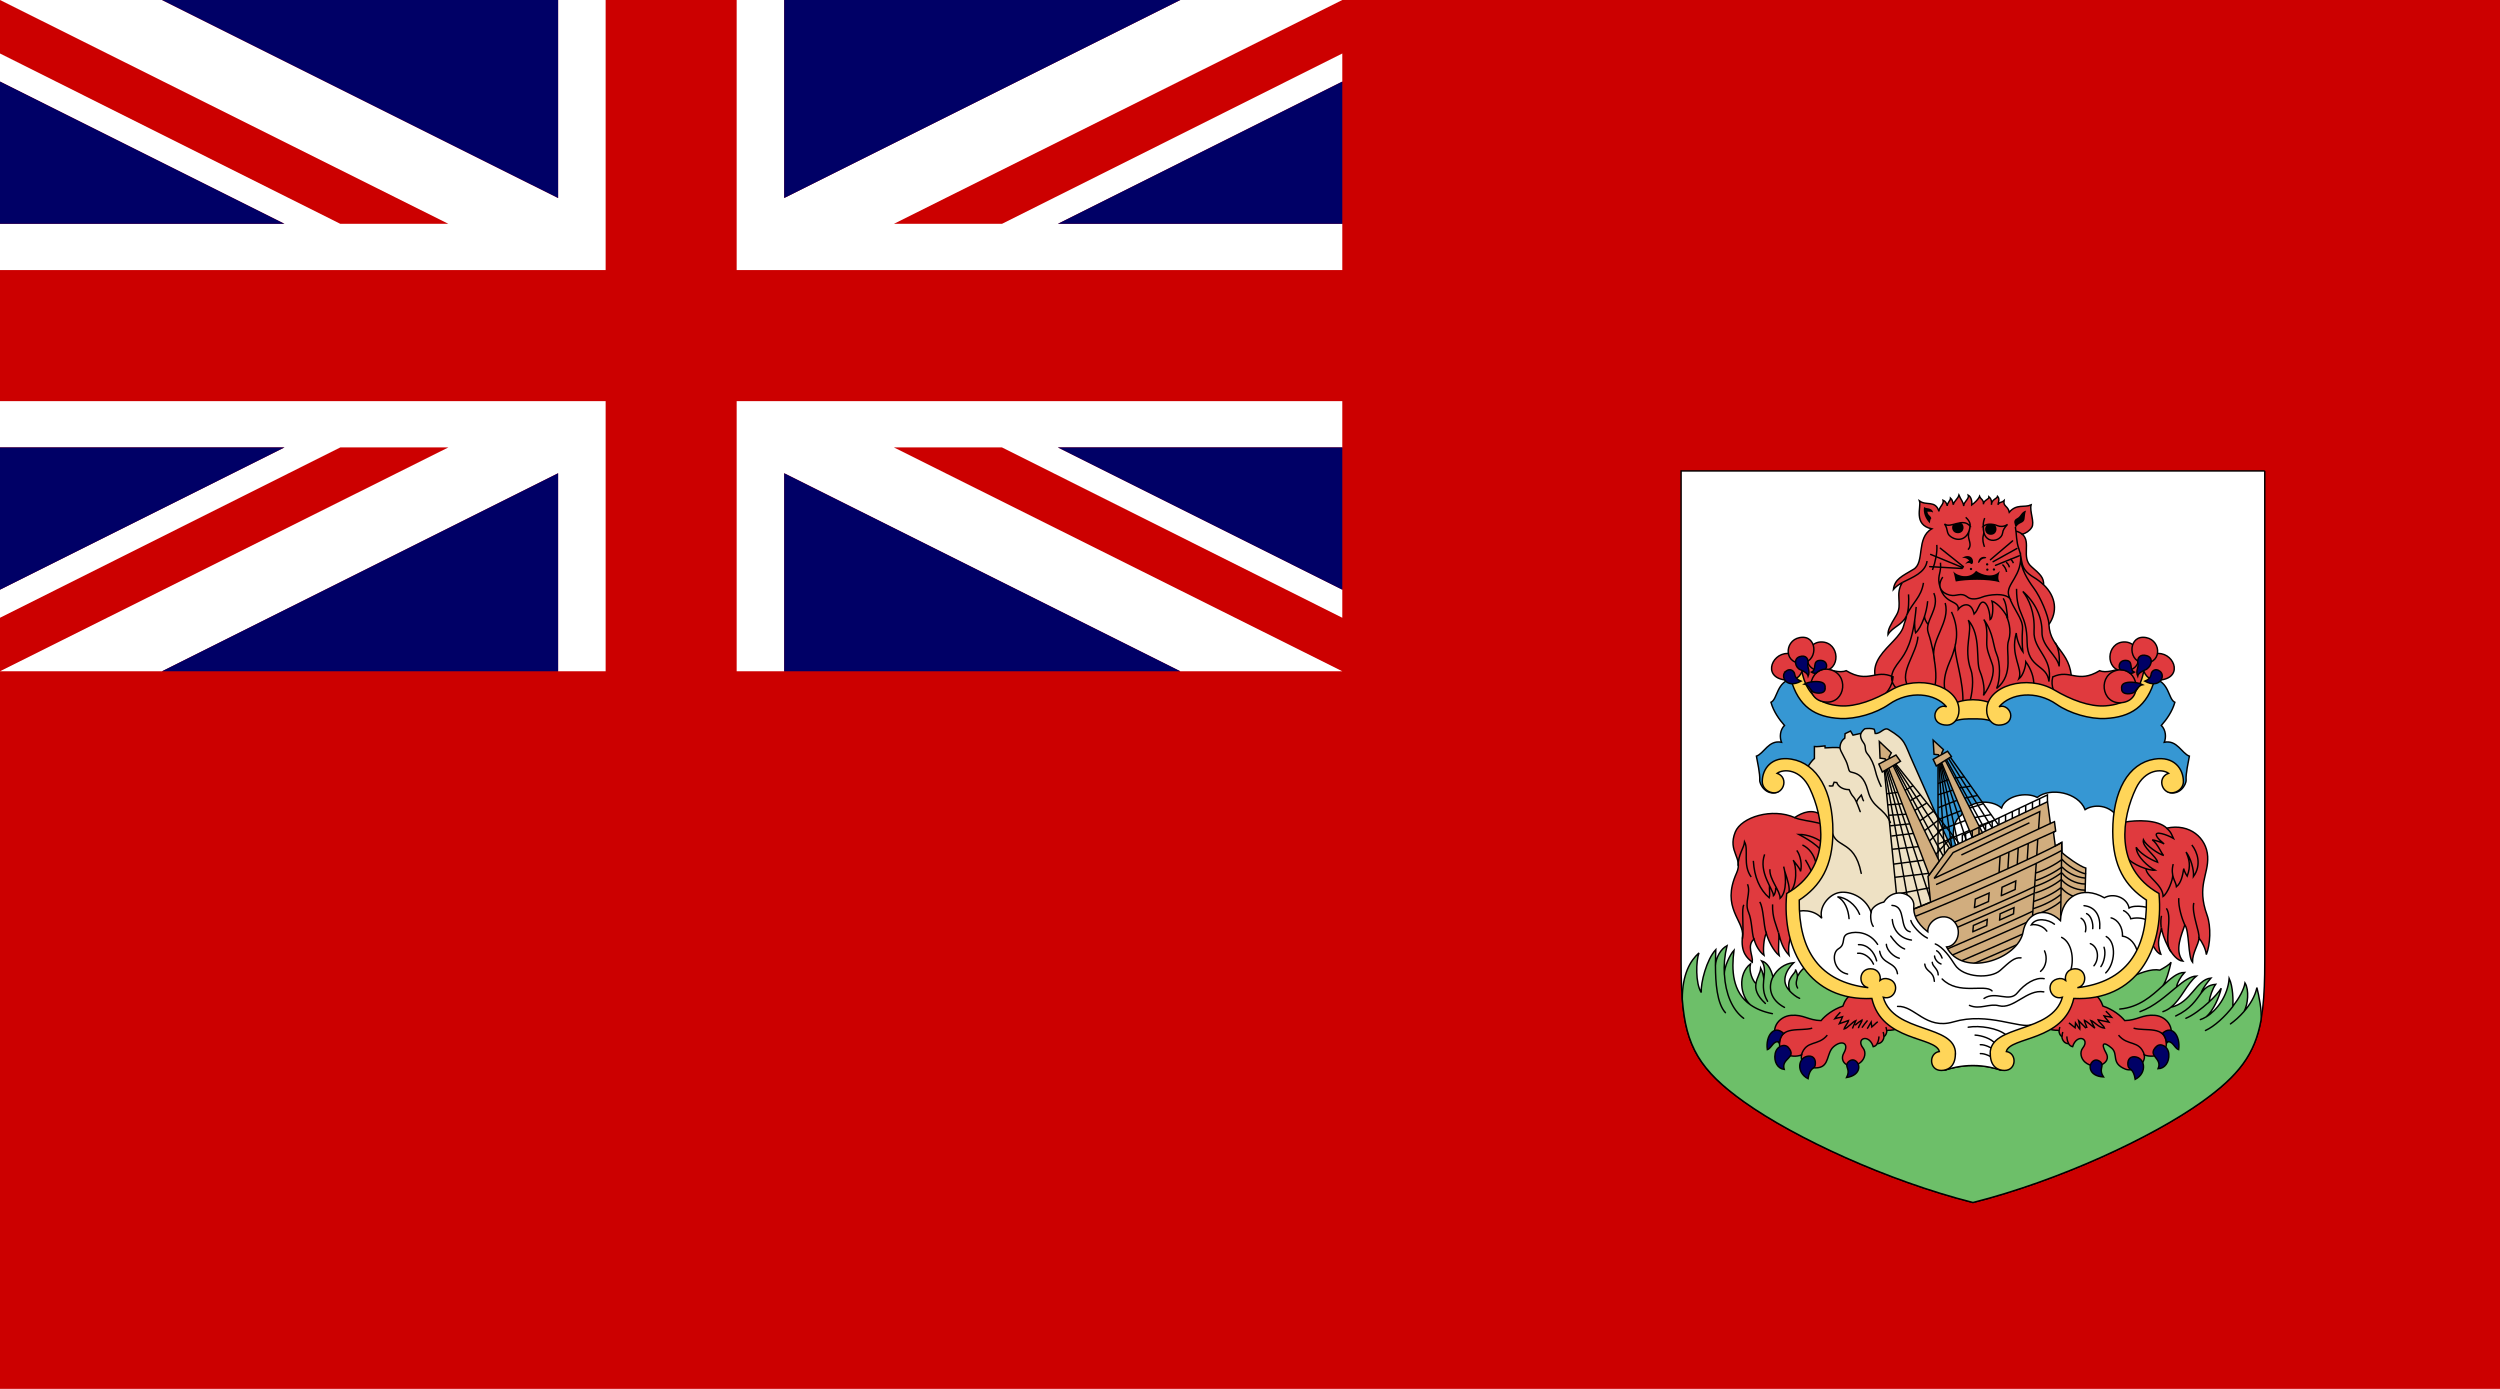 <?xml version="1.0" encoding="UTF-8" standalone="no"?>
<!-- Generator: Adobe Illustrator 18.0.0, SVG Export Plug-In . SVG Version: 6.00 Build 0)  -->
<!DOCTYPE svg  PUBLIC '-//W3C//DTD SVG 1.1//EN'  'http://www.w3.org/Graphics/SVG/1.1/DTD/svg11.dtd'>
<svg style="enable-background:new 0 0 144 80" xmlns="http://www.w3.org/2000/svg" xml:space="preserve" version="1.1" y="0px" x="0px" xmlns:xlink="http://www.w3.org/1999/xlink" viewBox="0 0 144 80">
<g id="BER">
		<polygon points="144 80 144 0 0 0 0 80" fill="#c00"/>
			<path d="m77.329 38.656" fill="#E03A3E"/>
			<path stroke-width=".134" d="m77.329 38.656" stroke="#000" fill="none"/>
			<polyline points="0 0 9.332 0 32.147 11.406 32.147 0 34.885 0 34.885 15.557 0 15.557 0 12.892 16.385 12.892 0 4.698 0 3.081 19.601 12.892 25.825 12.892 0 0" fill="#fff"/>
			<polyline points="0 38.664 9.332 38.664 32.147 27.258 32.147 38.664 34.885 38.664 34.885 23.107 0 23.107 0 25.772 16.385 25.772 0 33.966 0 35.583 19.601 25.772 25.825 25.772 0 38.664" fill="#fff"/>
			<polyline points="77.316 0 67.984 0 45.169 11.406 45.169 0 42.432 0 42.432 15.557 77.316 15.557 77.316 12.892 60.933 12.892 77.316 4.698 77.316 3.081 57.715 12.892 51.49 12.892 77.316 0" fill="#fff"/>
			<polyline points="77.316 38.664 67.984 38.664 45.169 27.258 45.169 38.664 42.432 38.664 42.432 23.107 77.316 23.107 77.316 25.772 60.933 25.772 77.316 33.966 77.316 35.583 57.715 25.772 51.49 25.772 77.316 38.664" fill="#fff"/>
			<polygon points="0 12.892 16.385 12.892 0 4.698" fill="#006"/>
			<polygon points="9.332 0 32.147 11.406 32.147 0" fill="#006"/>
			<polygon points="0 25.772 16.385 25.772 0 33.966" fill="#006"/>
			<polygon points="9.332 38.664 32.147 27.258 32.147 38.664" fill="#006"/>
			<polygon points="77.316 12.892 60.933 12.892 77.316 4.698" fill="#006"/>
			<polygon points="67.984 0 45.169 11.406 45.169 0" fill="#006"/>
			<polygon points="77.316 25.772 60.933 25.772 77.316 33.966" fill="#006"/>
			<polygon points="67.984 38.664 45.169 27.258 45.169 38.664" fill="#006"/>
			<path d="m130.45 27.125v28.221c0 4.258-0.442 5.859-3.649 8.138-2.892 2.054-8.216 4.526-13.16 5.78-4.945-1.254-10.27-3.727-13.159-5.78-3.208-2.278-3.651-3.88-3.651-8.138v-28.221h33.621z" fill="#fff"/>
			<path d="m130.45 27.125v28.221c0 4.258-0.442 5.859-3.649 8.138-2.892 2.054-8.216 4.526-13.16 5.78-4.945-1.254-10.27-3.727-13.159-5.78-3.208-2.278-3.651-3.88-3.651-8.138v-28.221h33.621v0z" stroke="#000" stroke-linecap="round" stroke-width=".084" fill="none"/>
			<path d="m102.12 56.27c-0.113-0.476-0.334-0.828-0.647-0.924 0.227 0.334 0.159 0.693 0.12 1.095 0.01-0.122-0.062-0.478-0.176-0.687-0.016 0.287-0.227 0.566-0.276 0.907-0.182-0.172-0.419-0.689-0.313-1.146-0.752 0.608-0.588 1.847 0.002 2.368-1.056-0.739-1.099-2.022-0.953-3.147-0.229 0.247-0.574 0.97-0.555 1.407-0.033-0.542 0.016-1.113 0.155-1.674-0.36 0.19-0.649 0.685-0.669 1.18 0.002-0.401 0.017-0.744 0.022-0.951-0.532 0.571-0.876 1.92-0.837 2.473-0.342-0.533-0.305-1.825-0.133-2.282-0.494 0.438-0.96 1.217-0.96 2.66 0.208 2.701 0.999 4.098 3.584 5.935 2.89 2.054 8.214 4.526 13.159 5.78 4.944-1.254 10.268-3.727 13.16-5.78 2.164-1.538 3.07-2.768 3.43-4.714 0.066-0.531-0.122-1.446-0.236-1.884-0.107 0.513-0.406 0.99-0.742 1.377 0.229-0.398 0.305-1.243 0.059-1.645-0.068 0.382-0.339 0.878-0.701 1.351 0.018-0.323 0.016-1.121-0.211-1.617-0.082 1.031-0.722 1.858-1.332 2.225 0.418-0.361 0.76-1.141 0.874-1.652-0.151 0.234-0.409 0.518-0.702 0.789 0.037-0.285 0.199-0.771 0.38-1.018-0.425 0.035-0.634 0.238-0.845 0.516 0.113-0.324 0.389-0.649 0.577-0.877-0.874 0.094-1.12 1.424-2.319 1.689 0.621-0.479 0.906-1.335 1.482-1.804-0.344 0.009-0.722 0.283-1.15 0.637 0.037-0.248 0.238-0.599 0.467-0.847-0.43 0-0.818 0.368-1.283 0.797 0.227-0.247 0.409-0.967 0.504-1.385-0.095 0.151-0.4 0.322-0.646 0.456-0.514-0.096-1.142 0.151-2.13 0.608-0.989 0.455-17.306-1.312-17.856-1.045-0.553 0.265-0.742 0.53-0.885 0.787-0.01-0.113-0.047-0.257-0.123-0.389 0.096 0.226-0.59 0.456-0.323 1.236-0.533-0.515-0.229-1.179 0.228-1.627-0.53 0.047-0.97 0.384-1.19 0.822z" fill="#6DBF69"/>
			<path d="m102.12 56.27c-0.113-0.476-0.334-0.828-0.647-0.924 0.227 0.334 0.159 0.693 0.12 1.095 0.01-0.122-0.062-0.478-0.176-0.687-0.016 0.287-0.227 0.566-0.276 0.907-0.182-0.172-0.419-0.689-0.313-1.146-0.752 0.608-0.588 1.847 0.002 2.368-1.056-0.739-1.099-2.022-0.953-3.147-0.229 0.247-0.574 0.97-0.555 1.407-0.033-0.542 0.016-1.113 0.155-1.674-0.36 0.19-0.649 0.685-0.669 1.18 0.002-0.401 0.017-0.744 0.022-0.951-0.532 0.571-0.876 1.92-0.837 2.473-0.342-0.533-0.305-1.825-0.133-2.282-0.494 0.438-0.96 1.217-0.96 2.66 0.208 2.701 0.999 4.098 3.584 5.935 2.89 2.054 8.214 4.526 13.159 5.78 4.944-1.254 10.268-3.727 13.16-5.78 2.164-1.538 3.07-2.768 3.43-4.714 0.066-0.531-0.122-1.446-0.236-1.884-0.107 0.513-0.406 0.99-0.742 1.377 0.229-0.398 0.305-1.243 0.059-1.645-0.068 0.382-0.339 0.878-0.701 1.351 0.018-0.323 0.016-1.121-0.211-1.617-0.082 1.031-0.722 1.858-1.332 2.225 0.418-0.361 0.76-1.141 0.874-1.652-0.151 0.234-0.409 0.518-0.702 0.789 0.037-0.285 0.199-0.771 0.38-1.018-0.425 0.035-0.634 0.238-0.845 0.516 0.113-0.324 0.389-0.649 0.577-0.877-0.874 0.094-1.12 1.424-2.319 1.689 0.621-0.479 0.906-1.335 1.482-1.804-0.344 0.009-0.722 0.283-1.15 0.637 0.037-0.248 0.238-0.599 0.467-0.847-0.43 0-0.818 0.368-1.283 0.797 0.227-0.247 0.409-0.967 0.504-1.385-0.095 0.151-0.4 0.322-0.646 0.456-0.514-0.096-1.142 0.151-2.13 0.608-0.989 0.455-17.306-1.312-17.856-1.045-0.553 0.265-0.742 0.53-0.885 0.787-0.01-0.113-0.047-0.257-0.123-0.389 0.096 0.226-0.59 0.456-0.323 1.236-0.533-0.515-0.229-1.179 0.228-1.627-0.53 0.047-0.97 0.384-1.19 0.822v0zm19.98 1.851c1.107-0.097 1.839-0.756 2.444-1.314m-1.28 1.465c0.825-0.296 1.511-0.931 2.101-1.416m-0.78 1.416c0.174-0.061 0.322-0.145 0.457-0.249m0.28 0.497c0.871-0.406 1.165-0.928 1.457-1.309m-0.87 1.442c0.365-0.147 0.889-0.53 1.332-0.94m-0.5 1.016c0.104-0.034 0.213-0.087 0.324-0.153m-0.03 0.781c0.528-0.244 1.126-0.798 1.581-1.389m-0.14 1.009c0.232-0.166 0.518-0.412 0.779-0.714m-29.871 0.067c-0.49-0.531-0.573-1.756-0.573-2.681m2.024 2.235c0.318 0.224 0.729 0.398 1.253 0.504m-2.761-2.244c0.062 1.077 0.448 2.029 1.107 2.51m1.25-0.856c-0.502-0.46-0.59-0.824-0.542-1.137m0.67 1.013c-0.27-0.452-0.258-0.86-0.223-1.233m0.53-0.171c-0.285 0.573-0.177 1.313 0.666 1.756m0.74-1.797c0.025 0.148-0.162 0.386 0.016 0.681m-0.46 0.166c0.161 0.17 0.39 0.359 0.575 0.428" stroke="#000" stroke-linecap="round" stroke-width=".084" fill="none"/>
			<path d="m119.31 39.6c0.172-2.073-1.227-2.148-1.292-3.633 0.499-0.716 0.425-1.584-0.302-2.284 0-0.418-0.177-0.584-0.706-1.044-0.609-0.525 0.009-1.424-0.532-1.872 0.199-0.038 0.427-0.19 0.552-0.39 0.178-0.288-0.134-0.914-0.04-1.294-0.398 0.172-0.836-0.075-1.254 0.42-0.076-0.372-0.361-0.315-0.304-0.667-0.144 0.133-0.258 0.058-0.353 0.238 0.039-0.152 0.114-0.351-0.02-0.485-0.027 0.143-0.352 0.172-0.352 0.485 0.02-0.152 0.01-0.323-0.143-0.457 0.01 0.162-0.294 0.162-0.322 0.43 0.038-0.258-0.153-0.286-0.219-0.458-0.057 0.152-0.286 0.38-0.447 0.494 0.018-0.2-0.027-0.456-0.199-0.559 0.057 0.218-0.286 0.398-0.267 0.627-0.029-0.257-0.171-0.381-0.276-0.627-0.057 0.208-0.303 0.359-0.323 0.551-0.028-0.142-0.056-0.295-0.161-0.39 0 0.151-0.181 0.258-0.189 0.456-0.021-0.152-0.123-0.285-0.238-0.332 0.057 0.256-0.238 0.379-0.238 0.646-0.209-0.666-0.723-0.305-1.121-0.6 0.114 0.332-0.381 1.369 0.703 1.607-0.912 0.522-0.381 1.93-1.045 2.328-0.666 0.4-1.084 0.562-1.162 1.16 0.137-0.16 0.323-0.289 0.521-0.403-0.456 0.692 0.032 1.259-0.349 1.887-0.379 0.628-0.484 0.827-0.484 1.114 0.285-0.458 0.83-0.54 1.066-1.082-0.002 0.168-0.107 0.344-0.164 0.576-0.285 1.179-3.155 2.111-0.646 4.355 1.06 0.837 9.25 2.644 10.3-0.797z" fill="#E03A3E"/>
			<path stroke-width=".084" d="m119.31 39.6c0.172-2.073-1.227-2.148-1.292-3.633 0.499-0.716 0.425-1.584-0.302-2.284 0-0.418-0.177-0.584-0.706-1.044-0.609-0.525 0.009-1.424-0.532-1.872 0.199-0.038 0.427-0.19 0.552-0.39 0.178-0.288-0.134-0.914-0.04-1.294-0.398 0.172-0.836-0.075-1.254 0.42-0.076-0.372-0.361-0.315-0.304-0.667-0.144 0.133-0.258 0.058-0.353 0.238 0.039-0.152 0.114-0.351-0.02-0.485-0.027 0.143-0.352 0.172-0.352 0.485 0.02-0.152 0.01-0.323-0.143-0.457 0.01 0.162-0.294 0.162-0.322 0.43 0.038-0.258-0.153-0.286-0.219-0.458-0.057 0.152-0.286 0.38-0.447 0.494 0.018-0.2-0.027-0.456-0.199-0.559 0.057 0.218-0.286 0.398-0.267 0.627-0.029-0.257-0.171-0.381-0.276-0.627-0.057 0.208-0.303 0.359-0.323 0.551-0.028-0.142-0.056-0.295-0.161-0.39 0 0.151-0.181 0.258-0.189 0.456-0.021-0.152-0.123-0.285-0.238-0.332 0.057 0.256-0.238 0.379-0.238 0.646-0.209-0.666-0.723-0.305-1.121-0.6 0.114 0.332-0.381 1.369 0.703 1.607-0.912 0.522-0.381 1.93-1.045 2.328-0.666 0.4-1.084 0.562-1.162 1.16 0.137-0.16 0.323-0.289 0.521-0.403-0.456 0.692 0.032 1.259-0.349 1.887-0.379 0.628-0.484 0.827-0.484 1.114 0.285-0.458 0.83-0.54 1.066-1.082-0.002 0.168-0.107 0.344-0.164 0.576-0.285 1.179-3.155 2.111-0.646 4.355 1.06 0.837 9.25 2.644 10.3-0.797z" stroke="#000" fill="none"/>
			<path d="m118.02 59.262c0.323 0.124 0.482 0.058 0.578 0.096-0.001 0.146 0.059 0.278 0.164 0.351 0.021 0.23 0.178 0.408 0.387 0.408 0.062 0.1 0.144 0.153 0.232 0.173 0.246-0.779 1.025-0.476 0.588 0.075-0.189 0.24-0.113 0.609 0.134 0.819 0.585 0.494 1.54 0.058 1.216-0.514-0.323-0.572-0.165-0.711 0.306-0.306 0.419 0.361-0.058 0.877 0.798 1.218 0.483 0.193 1.206-0.325 1.083-0.818 0.68 0.24 1.295-0.16 1.275-0.656 0.661-0.778 0.057-1.568-0.665-1.625-0.723-0.057-0.988 0.285-1.73 0.304-0.229-0.284-0.686-0.646-1.256-0.836-0.095-0.286-0.266-0.552-0.57-0.762-1.19-0.113-2.3 0.533-2.54 2.073z" fill="#E03A3E"/>
			<path stroke-width=".084" d="m118.02 59.262c0.323 0.124 0.482 0.058 0.578 0.096-0.001 0.146 0.059 0.278 0.164 0.351 0.021 0.23 0.178 0.408 0.387 0.408 0.062 0.1 0.144 0.153 0.232 0.173 0.246-0.779 1.025-0.476 0.588 0.075-0.189 0.24-0.113 0.609 0.134 0.819 0.585 0.494 1.54 0.058 1.216-0.514-0.323-0.572-0.165-0.711 0.306-0.306 0.419 0.361-0.058 0.877 0.798 1.218 0.483 0.193 1.206-0.325 1.083-0.818 0.68 0.24 1.295-0.16 1.275-0.656 0.661-0.778 0.057-1.568-0.665-1.625-0.723-0.057-0.988 0.285-1.73 0.304-0.229-0.284-0.686-0.646-1.256-0.836-0.095-0.286-0.266-0.552-0.57-0.762-1.19-0.113-2.3 0.533-2.54 2.073z" stroke="#000" fill="none"/>
			<path d="m104.97 46.979c-0.57-0.42-1.141-0.191-1.598 0.113-1.292-0.571-3.072-0.034-3.422 0.836-0.457 1.143 0.479 1.471 0.076 2.358-0.912 2.016 0.456 2.738 0.342 3.651-0.113 0.912 0.266 1.256 0.57 1.484 0.038-0.4-0.342-0.952 0.096-1.332 0.095 0.399 0.342 0.76 0.57 0.932-0.058-0.266-0.02-0.95 0.133-1.273 0.115 0.437 0.419 1.026 0.742 1.293-0.096-0.419 0.039-0.97-0.039-1.332 0.153 0.609 0.266 0.933 0.609 1.312-0.057-0.323-0.02-0.798 0.133-1.102 2.03-2.947 3.89-5.687 1.8-6.94z" fill="#E03A3E"/>
			<path stroke-width=".084" d="m104.97 46.979c-0.57-0.42-1.141-0.191-1.598 0.113-1.292-0.571-3.072-0.034-3.422 0.836-0.457 1.143 0.479 1.471 0.076 2.358-0.912 2.016 0.456 2.738 0.342 3.651-0.113 0.912 0.266 1.256 0.57 1.484 0.038-0.4-0.342-0.952 0.096-1.332 0.095 0.399 0.342 0.76 0.57 0.932-0.058-0.266-0.02-0.95 0.133-1.273 0.115 0.437 0.419 1.026 0.742 1.293-0.096-0.419 0.039-0.97-0.039-1.332 0.153 0.609 0.266 0.933 0.609 1.312-0.057-0.323-0.02-0.798 0.133-1.102 2.03-2.947 3.89-5.687 1.8-6.94z" stroke="#000" fill="none"/>
			<path d="m122.35 47.358c0.723-0.133 1.939-0.153 2.454 0.342 1.331-0.286 2.3 0.571 2.358 1.636 0.057 1.064-0.646 1.685-0.039 3.366 0.247 0.684 0.191 1.71-0.039 2.281-0.037-0.342-0.246-0.724-0.418-0.951-0.037 0.4-0.38 0.837-0.38 1.39-0.267-0.324-0.171-1.77-0.438-2.15-0.171 0.533-0.626 1.465-0.114 2.092-0.646-0.057-1.197-1.482-1.236-1.939-0.056 0.496-0.323 0.761-0.037 1.54-0.248-0.056-0.553-0.628-0.646-1.044-0.84-0.858-5.1-5.384-1.45-6.563z" fill="#E03A3E"/>
			<path stroke-width=".084" d="m122.35 47.358c0.723-0.133 1.939-0.153 2.454 0.342 1.331-0.286 2.3 0.571 2.358 1.636 0.057 1.064-0.646 1.685-0.039 3.366 0.247 0.684 0.191 1.71-0.039 2.281-0.037-0.342-0.246-0.724-0.418-0.951-0.037 0.4-0.38 0.837-0.38 1.39-0.267-0.324-0.171-1.77-0.438-2.15-0.171 0.533-0.626 1.465-0.114 2.092-0.646-0.057-1.197-1.482-1.236-1.939-0.056 0.496-0.323 0.761-0.037 1.54-0.248-0.056-0.553-0.628-0.646-1.044-0.84-0.858-5.1-5.384-1.45-6.563z" stroke="#000" fill="none"/>
			<path d="m109.26 59.262c-0.324 0.124-0.484 0.058-0.578 0.096 0.002 0.146-0.059 0.278-0.164 0.351-0.021 0.23-0.178 0.408-0.387 0.408-0.062 0.1-0.143 0.153-0.231 0.173-0.247-0.779-1.026-0.476-0.589 0.075 0.19 0.24 0.114 0.609-0.133 0.819-0.587 0.494-1.295 0.036-0.971-0.533 0.324-0.57-0.119-0.767-0.59-0.361-0.418 0.361-0.231 1.111-0.884 1.208-0.514 0.075-1.083-0.24-0.96-0.733-0.678 0.24-1.293-0.16-1.273-0.656-0.662-0.778-0.059-1.568 0.664-1.625s0.989 0.285 1.73 0.304c0.229-0.284 0.686-0.646 1.255-0.836 0.096-0.286 0.268-0.552 0.571-0.762 1.19-0.114 2.29 0.532 2.53 2.072z" fill="#E03A3E"/>
			<path stroke-width=".084" d="m109.26 59.262c-0.324 0.124-0.484 0.058-0.578 0.096 0.002 0.146-0.059 0.278-0.164 0.351-0.021 0.23-0.178 0.408-0.387 0.408-0.062 0.1-0.143 0.153-0.231 0.173-0.247-0.779-1.026-0.476-0.589 0.075 0.19 0.24 0.114 0.609-0.133 0.819-0.587 0.494-1.295 0.036-0.971-0.533 0.324-0.57-0.119-0.767-0.59-0.361-0.418 0.361-0.231 1.111-0.884 1.208-0.514 0.075-1.083-0.24-0.96-0.733-0.678 0.24-1.293-0.16-1.273-0.656-0.662-0.778-0.059-1.568 0.664-1.625s0.989 0.285 1.73 0.304c0.229-0.284 0.686-0.646 1.255-0.836 0.096-0.286 0.268-0.552 0.571-0.762 1.19-0.114 2.29 0.532 2.53 2.072z" stroke="#000" fill="none"/>
			<path d="m118.24 38.99c1.008-0.475 1.408 0.419 2.701-0.359 0.703 0.304 2.319-0.725 3.327-0.553-1.1 4.411-6.6 3.137-6.03 0.912z" fill="#E03A3E"/>
			<path stroke-width=".084" d="m118.24 38.99c1.008-0.475 1.408 0.419 2.701-0.359 0.703 0.304 2.319-0.725 3.327-0.553-1.1 4.411-6.6 3.137-6.03 0.912z" stroke="#000" fill="none"/>
			<path d="m109.04 38.99c-1.008-0.475-1.408 0.419-2.701-0.359-0.703 0.304-2.318-0.725-3.326-0.553 1.1 4.411 5.88 2.984 6.03 0.912z" fill="#E03A3E"/>
			<path stroke-width=".084" d="m109.04 38.99c-1.008-0.475-1.408 0.419-2.701-0.359-0.703 0.304-2.318-0.725-3.326-0.553 1.1 4.411 5.88 2.984 6.03 0.912zm0.77-3.523c0.143-0.25 0.143-0.973 0.121-1.23m-0.11 1.207c0.352-0.77 0.837-1.027 0.971-1.872m-0.42 1.387c-0.172 2.035-0.609 2.663-0.972 3.139-0.36 0.475-0.854 1.141 0.153 1.806m0.74-4.183c-0.029 0.218 0.008 0.607 0.047 0.732 0.352-0.324 0.646-1.198 0.693-1.826m-1.15 4.857c-0.476-0.778 0.532-1.862 0.59-2.814m1.57-1.938c0.305 1.082-0.822 2.101-0.646 3.156 0.076 0.455 0.21 1.312-0.02 1.844m0.01-5.571c0.382 0.894-0.551 1.598-0.322 2.282s0.332 1.33 0.361 1.567m-0.56-2.557c-0.047 0.156 0.076 0.371 0.199 0.525m1.34-0.733c0.533 1.14 0.209 2.016 0.059 2.472-0.152 0.456-0.725 1.369-0.344 2.377m0.51-3.004c-0.134 0.589 0.552 2.225 0.418 3.594m0.38-0.152c0.171-0.514 0.285-1.411 0.096-1.941-0.457-1.273 0.132-2.263-0.152-2.87 0.76 0.893 0.418 2.338 0.666 2.93 0.246 0.588 0.284 1.178 0.208 1.406 0.399-0.552 0.685-1.275 0.514-1.788-0.171-0.514-0.343-0.837-0.323-1.292 0.02-0.458 0.02-1.01-0.171-1.294 0.57 0.78 0.532 1.521 0.741 1.996 0.209 0.476 0.229 1.426 0 1.978 1.047-0.836 0.477-2.13 0.686-2.758 0.209-0.626-0.049-1.245-0.115-1.407" stroke="#000" fill="none"/>
			<path d="m114.65 32.239l1.274-1.083m-1.12 1.198l1.368-0.76m-1.23 0.97l1.369-0.552m-3.22 0.627l-1.33-1.062m1.3 1.121l-1.854-0.763m1.81 0.809l-1.864-0.106" stroke="#000" stroke-linecap="round" stroke-width=".084" fill="none"/>
			<path stroke-width=".084" d="m111 32.316c-0.099 0.671-0.827 0.931-1.42 1.232m8.13 0.135c-0.159-0.153-0.35-0.3-0.574-0.435-0.854-0.513-0.6-0.961-0.846-1.624-0.162-0.438-0.124-0.822-0.205-1.274m0.29 1.481c0.168 1.348-0.884 1.808-0.667 2.481 0.262 0.804 0.828 1.332 0.789 1.902-0.037 0.57-0.018 1.046 0.021 1.332-0.134-0.172-0.362-0.704-0.382-1.084-0.36 1.33 0.4 2.016 0.153 2.642 0.247-0.188 0.399-0.741 0.399-0.988 0.285 0.399 0.494 0.913 0.455 1.407m-0.99-5.609c0 1.597 0.588 1.367 0.608 3.08 0.021 1.541 1.16 1.255 1.256 2.263 0.247-1.388-0.913-1.806-0.856-2.909 0.059-1.103-0.323-1.863-0.646-2.281 0.704 0.608 1.122 1.501 1.103 2.338-0.02 0.838 0.893 1.351 0.989 1.979 0.036-0.514 0-1.008-0.229-1.37m-1.98-4.83c0.01 0.569 0.37 1.179 0.75 1.693 0.382 0.512 0.838 1.576 0.876 2.09m-4.8-6.169c0.532 0.474 0.058 0.731 0.18 1.226 0.059 0.231 0.145 0.438-0.047 0.636m0.12-1.349c-0.408-0.533-1.141 0.162-1.474-0.134 0.237 0.333 0.072 0.538 0.372 0.743 0.44 0.303 1.02 0.146 1.1-0.609zm0.84-0.47c-0.19 0.498 0.017 0.67-0.078 1.002-0.066 0.239 0.005 0.477 0.067 0.656m-0.08-1.17c0.246-0.237 0.705-0.109 0.865-0.038 0.085 0.038 0.314 0.076 0.543-0.086-0.172 0.19-0.262 0.315-0.286 0.506-0.038 0.294-0.446 0.508-0.762 0.37-0.16-0.076-0.36-0.257-0.35-0.752zm1.91 0.267c0.148 0.045 0.259 0.103 0.344 0.171m-4.92 0.618c0.038 0.418-0.076 0.97-0.248 1.445m4.03-0.313c0.104 0.095 0.218 0.265 0.237 0.428m0.16-0.267c-0.01-0.104-0.104-0.237-0.189-0.295m0.25-0.18c0.067 0.047 0.134 0.132 0.172 0.237m-4.2-0.029c0.056 0.57-0.165 0.708-0.077 1.198 0.229 1.256 1.141 0.913 1.104 1.483 0.229-0.286 0.742-0.484 0.912 0.276 0.258-0.258 0.295-0.694 0.514-0.685 0.153 0.006 0.37 0.274 0.408 1.007 0.182-0.114 0.182-0.847 0.105-1.064 0.361 0.115 0.809 0.713 0.904 0.988-0.059-0.494-0.078-0.864-0.258-1.15m-3.48-1.226c-0.372 0.553-0.059 0.923 0.389 1.037 0.447 0.113 0.627-0.2 1.045 0.123 0.211 0.162 0.572 0.104 0.847-0.01 0.276-0.113 1.38-0.313 1.646 0.172m3.22 25.139c0.01 0.187 0.051 0.322 0.111 0.417m-0.55-0.759c0-0.064 0.014-0.134 0.039-0.199m0.13 0.55c-0.007-0.083 0.006-0.174 0.037-0.265m4.7 1.321c-0.284-0.884-0.96-0.484-1.491-1.141m2.76 0.484c-0.058-1.054-1.188-0.684-1.892-0.884m-2.69-0.009c-0.006-0.114-0.146-0.356-0.142-0.45 0.108 0.051 0.498 0.371 0.599 0.46-0.043-0.083-0.172-0.333-0.227-0.444 0.193 0.055 0.416 0.398 0.787 0.444-0.032-0.131-0.328-0.333-0.371-0.479 0.127 0.032 0.463 0.09 0.629 0.128-0.053-0.082-0.246-0.264-0.29-0.357 0.175 0.047 0.386 0.053 0.442 0.069-0.061-0.082-0.252-0.261-0.334-0.342m-1.15 0.981c-0.072-0.1-0.323-0.331-0.404-0.413 0.035 0.138 0.068 0.398 0.057 0.474-0.082-0.09-0.189-0.294-0.252-0.376-0.006 0.066-0.006 0.21-0.02 0.296-0.09-0.062-0.252-0.224-0.359-0.283m-19.06-9.054c0.008-0.628 0.351-1.046 0.38-1.378 0.247 0.466-0.124 1.33 0.38 2.025m0.15 3.575c-0.123-0.39-0.104-1.08-0.305-1.55-0.247-0.58 0.152-1.094-0.057-1.608m-0.29 3.139c0.095-0.665-0.076-1.788 0.086-1.949m1.28 1.626c-0.161-0.477-0.143-1.428-0.371-1.798m-0.37-2.366c0.057 0.931 0.362 1.652 0.913 2.129 0.057-0.19 0-0.494 0.017-0.704m-0.28-1.797c-0.372 1.019 0.494 2.007 0.513 2.378 0.077-0.067 0.143-0.306 0.123-0.457m-0.33-1.065c-0.047 0.57 0.58 1.216 0.59 1.672 0.418-0.37 0.322-1.435 0.2-1.824m0.06 0.256c0.181 0.553 0.315 0.98 0.238 1.274 0.532-0.39 0.438-1.645 0.248-1.901 0.133 0.191 0.399 0.466 0.428 0.646 0.095-0.352 0-0.932-0.219-1.207m-1.06 4.725c-0.113-0.419-0.36-0.847-0.332-1.615m1.26-5.002c0.694 0.305 2.292 0.181 2.378 1.123m-0.58 0.474c-0.39-0.4-1.073-0.637-1.55-0.627 0.266 0.142 1.312 0.674 1.512 1.283m-1.13 0.181c0.199 0.332 0.494 0.884 0.541 1.302 0.268-0.666 0.104-1.767-0.713-2.158m4.41 11.029c-0.009 0.187-0.052 0.322-0.11 0.417m0.55-0.759c0-0.064-0.015-0.134-0.041-0.199m-0.12 0.55c0.006-0.083-0.006-0.174-0.038-0.265m-4.71 1.321c0.285-0.884 0.96-0.484 1.493-1.141m-2.76 0.484c0.056-1.054 1.188-0.684 1.891-0.884m1.62-0.921c-0.075 0.086-0.257 0.276-0.312 0.362 0.056-0.021 0.264-0.039 0.436-0.096-0.037 0.096-0.133 0.313-0.18 0.399 0.162-0.048 0.408-0.152 0.531-0.19-0.032 0.147-0.232 0.36-0.257 0.494 0.21-0.051 0.485-0.418 0.676-0.485-0.048 0.115-0.162 0.372-0.2 0.456m0.16-0.188c0.094-0.096 0.295-0.248 0.398-0.305 0.01 0.095-0.209 0.36-0.209 0.475m0.2-0.029c0.065-0.104 0.246-0.333 0.323-0.418m-0.02 0.475c0.076-0.094 0.172-0.304 0.229-0.39 0.01 0.067 0.02 0.21 0.038 0.296 0.086-0.066 0.237-0.238 0.343-0.305m17.68-5.582c-0.142-0.313-0.38-1.035-0.343-1.539m1.16 2.3c0.066-0.332-0.438-1.426-0.294-2.024m-1.88 1.416c-0.037-0.285-0.01-0.578 0.02-0.674m0.28-0.43c0.389 0.562-0.191 1.922 0.267 2.512m1.2-6.162c0.323 0.408 0.571 1.15 0.096 1.816 0.028-0.408-0.161-1.065-0.428-1.408 0.181 0.42 0.286 0.79 0.065 1.39-0.084-0.124-0.18-0.306-0.198-0.438-0.067 0.408-0.151 0.826-0.419 1.046-0.028-0.296-0.371-0.608-0.189-1.304m-0.03 0.61c0.029 0.294-0.304 1.084-0.551 1.255-0.019-0.684-0.942-1.122-0.988-1.588m1.18-2.349c0.284 0.228 0.323 0.438 0.398 0.589-0.361-0.209-1.11-0.464-0.97-0.143 0.066 0.153 0.275 0.325 0.438 0.467-0.143-0.096-0.531-0.219-0.684-0.238 0.312 0.209 0.551 0.847 0.664 0.903-0.313-0.085-1.008-0.57-1.178-0.903-0.086 0.419 0.752 0.941 0.826 1.293-0.522-0.189-1.084-0.59-1.236-0.865 0.01 0.552 0.742 1.151 1.084 1.322-0.322 0.047-1.35-0.333-1.605-0.732" stroke="#000" fill="none"/>
			<path d="m113.64 40.987c2.13 0 1.289-2.377 5.167-0.551 2.953 1.39 4.223 0.228 5.191-1.351 0.971 0.152 0.876 1.179 1.274 1.369-0.151 0.532-0.475 0.989-0.78 1.331 0.268 0.267 0.286 0.686 0.172 0.969 0.742-0.15 1.008 0.647 1.445 0.8-0.057 0.304-0.215 1.027-0.189 1.369 0.019 0.267-0.381 0.933-1.027 0.704 0.342-0.817 0.457-2.035-1.293-1.312-1.75 0.722-2.473 5.59 0.267 7.338 1.063 3.006-1.978 5.896-4.679 5.478-0.342 1.826-2.434 2.436-3.309 2.739-0.875 0.305-0.664 1.626-0.095 1.454-0.048 0.161-0.306 0.39-0.561 0.305-0.256-0.086-0.861-0.257-1.583-0.257s-1.325 0.171-1.583 0.257c-0.256 0.085-0.514-0.144-0.562-0.305 0.571 0.172 0.78-1.149-0.095-1.454-0.875-0.304-2.966-0.913-3.309-2.739-2.701 0.418-5.742-2.472-4.678-5.478 2.737-1.748 2.016-6.616 0.266-7.338-1.75-0.724-1.635 0.494-1.293 1.312-0.646 0.229-1.045-0.438-1.025-0.704 0.023-0.342-0.135-1.065-0.191-1.369 0.438-0.152 0.703-0.95 1.445-0.8-0.113-0.283-0.094-0.702 0.172-0.969-0.305-0.342-0.628-0.799-0.779-1.331 0.398-0.19 0.303-1.217 1.273-1.369 0.97 1.578 2.238 2.74 5.191 1.351 3.88-1.826 3.04 0.551 5.17 0.551z" fill="#3697D3"/>
			<path stroke-width=".084" d="m113.64 40.987c2.13 0 1.289-2.377 5.167-0.551 2.953 1.39 4.223 0.228 5.191-1.351 0.971 0.152 0.876 1.179 1.274 1.369-0.151 0.532-0.475 0.989-0.78 1.331 0.268 0.267 0.286 0.686 0.172 0.969 0.742-0.15 1.008 0.647 1.445 0.8-0.057 0.304-0.215 1.027-0.189 1.369 0.019 0.267-0.381 0.933-1.027 0.704 0.342-0.817 0.457-2.035-1.293-1.312-1.75 0.722-2.473 5.59 0.267 7.338 1.063 3.006-1.978 5.896-4.679 5.478-0.342 1.826-2.434 2.436-3.309 2.739-0.875 0.305-0.664 1.626-0.095 1.454-0.048 0.161-0.306 0.39-0.561 0.305-0.256-0.086-0.861-0.257-1.583-0.257s-1.325 0.171-1.583 0.257c-0.256 0.085-0.514-0.144-0.562-0.305 0.571 0.172 0.78-1.149-0.095-1.454-0.875-0.304-2.966-0.913-3.309-2.739-2.701 0.418-5.742-2.472-4.678-5.478 2.737-1.748 2.016-6.616 0.266-7.338-1.75-0.724-1.635 0.494-1.293 1.312-0.646 0.229-1.045-0.438-1.025-0.704 0.023-0.342-0.135-1.065-0.191-1.369 0.438-0.152 0.703-0.95 1.445-0.8-0.113-0.283-0.094-0.702 0.172-0.969-0.305-0.342-0.628-0.799-0.779-1.331 0.398-0.19 0.303-1.217 1.273-1.369 0.97 1.578 2.238 2.74 5.191 1.351 3.88-1.826 3.04 0.551 5.17 0.551z" stroke="#000" fill="none"/>
			<path d="m112.5 32.905c0.268 0.315 0.989 0.447 1.321-0.028 0.334 0.258 1.019 0.438 1.37 0.01-0.075 0.191-0.151 0.476 0 0.656-0.646-0.21-1.987-0.162-2.539-0.048-0.05-0.142-0.06-0.38-0.15-0.59z"/>
			<path d="m114.85 32.737c-0.088 0-0.088 0.131 0 0.131 0.09 0 0.09-0.131 0-0.131z"/>
			<path d="m114.47 32.746c-0.088 0-0.088 0.131 0 0.131 0.09 0 0.09-0.131 0-0.131z"/>
			<path d="m114.46 32.44c-0.09 0-0.09 0.133 0 0.133s0.09-0.133 0-0.133z"/>
			<path d="m113 32.15c0.247-0.195 0.547-0.144 0.622 0.065 0.076 0.21-0.033 0.329-0.108 0.253-0.076-0.076-0.252-0.043-0.323 0.038 0.023-0.053 0.143-0.2 0.237-0.205-0.07-0.113-0.27-0.209-0.43-0.151z"/>
			<path d="m113.95 32.345c0.043-0.208 0.219-0.286 0.365-0.271 0.129 0.012 0.116 0.086 0.007 0.089-0.11 0.005-0.234 0.076-0.28 0.182-0.06 0.106-0.12 0.114-0.1 0z"/>
			<path d="m113.53 32.708c-0.09 0-0.09 0.131 0 0.131s0.09-0.131 0-0.131z"/>
			<path d="m116.71 29.407c-0.304 0.075-0.294 0.322-0.521 0.438-0.301 0.151-0.109 0.342-0.09 0.579 0.152-0.371 0.488-0.236 0.518-0.552 0.02-0.209 0.04-0.379 0.09-0.465z"/>
			<path d="m111.35 29.531c-0.066-0.333-0.438-0.21-0.523-0.333-0.076 0.341 0.095 0.703 0.333 0.95 0.01-0.086 0.01-0.219 0.085-0.295-0.056-0.181-0.199-0.152-0.228-0.381 0.13 0.001 0.25-0.009 0.34 0.059z"/>
			<path d="m112.94 30.105c0.264 0.141 0.204 0.608-0.169 0.608-0.301 0-0.395-0.308-0.282-0.5 0.1-0.026 0.36-0.098 0.45-0.108z"/>
			<path d="m114.89 30.228c0.201 0.17 0.125 0.577-0.221 0.577-0.362 0-0.425-0.452-0.183-0.604 0.1-0.01 0.31-0.01 0.4 0.027z"/>
			<path d="m104.11 44.24c0.038-0.153 0.285-0.457 0.4-0.552v-0.686c0.113 0.02 0.455-0.018 0.607-0.038l0.01 0.115c0.229-0.01 0.666-0.048 0.855 0 0-0.296 0.161-0.485 0.276-0.562l0.019-0.257 0.314-0.152 0.142 0.237 0.458-0.104c0.046-0.096 0.16-0.227 0.228-0.266 0.151-0.019 0.389-0.028 0.532 0.028 0.038 0.076 0.048 0.2 0.058 0.247 0.322 0.028 0.508-0.386 0.771-0.228 1.016 0.618 0.883 0.745 1.416 1.91 0.817 1.788 2.264 5.325 3.213 6.694-2.319 1.749-6.846 4.069-9.774 3.347-0.532-1.636-0.267-2.396 1.142-3.917 1.41-1.519 0-5.018-0.67-5.816z" fill="#EEE1C4"/>
			<path d="m104.11 44.24c0.038-0.153 0.285-0.457 0.4-0.552v-0.686c0.113 0.02 0.455-0.018 0.607-0.038l0.01 0.115c0.229-0.01 0.666-0.048 0.855 0 0-0.296 0.161-0.485 0.276-0.562l0.019-0.257 0.314-0.152 0.142 0.237 0.458-0.104c0.046-0.096 0.16-0.227 0.228-0.266 0.151-0.019 0.389-0.028 0.532 0.028 0.038 0.076 0.048 0.2 0.058 0.247 0.322 0.028 0.508-0.386 0.771-0.228 1.016 0.618 0.883 0.745 1.416 1.91 0.817 1.788 2.264 5.325 3.213 6.694-2.319 1.749-6.846 4.069-9.774 3.347-0.532-1.636-0.267-2.396 1.142-3.917 1.41-1.519 0-5.018-0.67-5.816v0zm1.26 1.027c0.076 0.019 0.199 0 0.199 0 0.02-0.086 0.076-0.21 0.076-0.21l0.152 0.019c0.074 0.2 0.314 0.408 0.713 0.408 0.295 0.666 0.218 0.105 0.637 1.265m-0.19-0.475c-0.066-0.172 0.189-0.38 0.256-0.476 0.057 0.125 0.066 0.247 0.124 0.323m-1.86 1.483c0.096 1.428 1.312 0.571 1.73 2.701m-1.22-7.225c0 0.198 0.352 0.646 0.447 1.045 0.096 0.399 0.113 0.313 0.352 0.39 0.238 0.077 0.589 0.206 0.809 1.046 0.268 1.017 0.894 0.924 1.293 1.816m-1.69-5.135c-0.059 0.095-0.039 0.305 0.142 0.542 0.181 0.238 0.019 0.399 0.228 0.646 0.211 0.248 0.371 0.618 0.448 0.952 0.075 0.332 0.227 0.702 0.332 0.912" stroke="#000" stroke-linecap="round" stroke-width=".084" fill="none"/>
			<path d="m122.08 47.205c-0.552-0.931-1.521-0.875-1.978-0.57-0.399-1.007-2.017-1.293-2.758-0.703-0.646-0.342-1.825-0.094-2.054 0.609-0.608-0.533-1.92-0.458-2.32 0.418-0.722 0.475-0.607 2.148 0.514 2.511 1.123 0.36 8.074 8.331 9.584 6.064 0.457-0.685 1.35-2.244 0.79-3.88-1.04-0.836-2.07-2.394-1.77-4.449z" fill="#fff"/>
			<path d="m122.08 47.205c-0.552-0.931-1.521-0.875-1.978-0.57-0.399-1.007-2.017-1.293-2.758-0.703-0.646-0.342-1.825-0.094-2.054 0.609-0.608-0.533-1.92-0.458-2.32 0.418-0.722 0.475-0.607 2.148 0.514 2.511 1.123 0.36 8.074 8.331 9.584 6.064 0.457-0.685 1.35-2.244 0.79-3.88-1.04-0.836-2.07-2.394-1.77-4.449v0z" stroke="#000" stroke-linecap="round" stroke-width=".084" fill="none"/>
			<line y2="52.227" x2="109.31" y1="44.4" x1="108.54" fill="#fff"/>
			<line stroke-width=".084" y2="52.227" x2="109.31" stroke="#000" y1="44.4" x1="108.54" fill="none"/>
			<line y2="52.15" x2="109.95" y1="44.379" x1="108.58" fill="#fff"/>
			<line stroke-width=".084" y2="52.15" x2="109.95" stroke="#000" y1="44.379" x1="108.58" fill="none"/>
			<line y2="52.168" x2="110.66" y1="44.34" x1="108.65" fill="#fff"/>
			<line stroke-width=".084" y2="52.168" x2="110.66" stroke="#000" y1="44.34" x1="108.65" fill="none"/>
			<line y2="51.826" x2="111.2" y1="44.301" x1="108.71" fill="#fff"/>
			<line stroke-width=".084" y2="51.826" x2="111.2" stroke="#000" y1="44.301" x1="108.71" fill="none"/>
			<line y2="48.594" x2="112.86" y1="44.012" x1="109.2" fill="#fff"/>
			<line stroke-width=".084" y2="48.594" x2="112.86" stroke="#000" y1="44.012" x1="109.2" fill="none"/>
			<line y2="48.86" x2="112.29" y1="44.035" x1="109.15" fill="#fff"/>
			<line stroke-width=".084" y2="48.86" x2="112.29" stroke="#000" y1="44.035" x1="109.15" fill="none"/>
			<line y2="49.316" x2="111.93" y1="44.068" x1="109.11" fill="#fff"/>
			<line stroke-width=".084" y2="49.316" x2="111.93" stroke="#000" y1="44.068" x1="109.11" fill="none"/>
			<line y2="51.143" x2="111.11" y1="51.504" x1="109.23" fill="#fff"/>
			<line stroke-width=".084" y2="51.143" x2="111.11" stroke="#000" y1="51.504" x1="109.23" fill="none"/>
			<line y2="50.306" x2="111.09" y1="50.533" x1="109.14" fill="#fff"/>
			<line stroke-width=".084" y2="50.306" x2="111.09" stroke="#000" y1="50.533" x1="109.14" fill="none"/>
			<line y2="49.545" x2="110.79" y1="49.772" x1="109.08" fill="#fff"/>
			<line stroke-width=".084" y2="49.545" x2="110.79" stroke="#000" y1="49.772" x1="109.08" fill="none"/>
			<line y2="48.765" x2="110.5" y1="48.918" x1="108.98" fill="#fff"/>
			<line stroke-width=".084" y2="48.765" x2="110.5" stroke="#000" y1="48.918" x1="108.98" fill="none"/>
			<line y2="48.156" x2="108.94" y1="48.004" x1="110.22" fill="#fff"/>
			<line stroke-width=".084" y2="48.156" x2="108.94" stroke="#000" y1="48.004" x1="110.22" fill="none"/>
			<line y2="47.454" x2="110.01" y1="47.568" x1="108.87" fill="#fff"/>
			<line stroke-width=".084" y2="47.454" x2="110.01" stroke="#000" y1="47.568" x1="108.87" fill="none"/>
			<line y2="46.9" x2="109.78" y1="46.959" x1="108.81" fill="#fff"/>
			<line stroke-width=".084" y2="46.9" x2="109.78" stroke="#000" y1="46.959" x1="108.81" fill="none"/>
			<line y2="46.294" x2="109.57" y1="46.36" x1="108.74" fill="#fff"/>
			<line stroke-width=".084" y2="46.294" x2="109.57" stroke="#000" y1="46.36" x1="108.74" fill="none"/>
			<line y2="45.779" x2="110.62" y1="46.122" x1="110.03" fill="#fff"/>
			<line stroke-width=".084" y2="45.779" x2="110.62" stroke="#000" y1="46.122" x1="110.03" fill="none"/>
			<line y2="46.255" x2="110.98" y1="46.674" x1="110.29" fill="#fff"/>
			<line stroke-width=".084" y2="46.255" x2="110.98" stroke="#000" y1="46.674" x1="110.29" fill="none"/>
			<line y2="46.73" x2="111.36" y1="47.282" x1="110.58" fill="#fff"/>
			<line stroke-width=".084" y2="46.73" x2="111.36" stroke="#000" y1="47.282" x1="110.58" fill="none"/>
			<line y2="47.187" x2="111.72" y1="47.834" x1="110.87" fill="#fff"/>
			<line stroke-width=".084" y2="47.187" x2="111.72" stroke="#000" y1="47.834" x1="110.87" fill="none"/>
			<line y2="47.586" x2="112.04" y1="48.442" x1="111.13" fill="#fff"/>
			<line stroke-width=".084" y2="47.586" x2="112.04" stroke="#000" y1="48.442" x1="111.13" fill="none"/>
			<line y2="48.138" x2="112.48" y1="49.202" x1="111.51" fill="#fff"/>
			<line stroke-width=".084" y2="48.138" x2="112.48" stroke="#000" y1="49.202" x1="111.51" fill="none"/>
			<line y2="45.637" x2="109.31" y1="45.723" x1="108.66" fill="#fff"/>
			<line stroke-width=".084" y2="45.637" x2="109.31" stroke="#000" y1="45.723" x1="108.66" fill="none"/>
			<line y2="45.257" x2="110.19" y1="45.522" x1="109.73" fill="#fff"/>
			<line stroke-width=".084" y2="45.257" x2="110.19" stroke="#000" y1="45.522" x1="109.73" fill="none"/>
			<line y2="44.011" x2="111.63" y1="49.716" x1="111.63" fill="#fff"/>
			<line stroke-width=".084" y2="44.011" x2="111.63" stroke="#000" y1="49.716" x1="111.63" fill="none"/>
			<line y2="49.202" x2="112.01" y1="43.973" x1="111.68" fill="#fff"/>
			<line stroke-width=".084" y2="49.202" x2="112.01" stroke="#000" y1="43.973" x1="111.68" fill="none"/>
			<line y2="43.898" x2="111.76" y1="48.613" x1="112.79" fill="#fff"/>
			<line stroke-width=".084" y2="43.898" x2="111.76" stroke="#000" y1="48.613" x1="112.79" fill="none"/>
			<line y2="43.816" x2="111.76" y1="48.404" x1="113.26" fill="#fff"/>
			<line stroke-width=".084" y2="43.816" x2="111.76" stroke="#000" y1="48.404" x1="113.26" fill="none"/>
			<line y2="48.784" x2="112.42" y1="43.868" x1="111.71" fill="#fff"/>
			<line stroke-width=".084" y2="48.784" x2="112.42" stroke="#000" y1="43.868" x1="111.71" fill="none"/>
			<line y2="47.862" x2="114.38" y1="43.688" x1="112.08" fill="#fff"/>
			<line stroke-width=".084" y2="47.862" x2="114.38" stroke="#000" y1="43.688" x1="112.08" fill="none"/>
			<line y2="47.52" x2="115.11" y1="43.573" x1="112.31" fill="#fff"/>
			<line stroke-width=".084" y2="47.52" x2="115.11" stroke="#000" y1="43.573" x1="112.31" fill="none"/>
			<line y2="47.687" x2="114.75" y1="43.631" x1="112.2" fill="#fff"/>
			<line stroke-width=".084" y2="47.687" x2="114.75" stroke="#000" y1="43.631" x1="112.2" fill="none"/>
			<line y2="47.834" x2="113.43" y1="48.613" x1="111.65" fill="#fff"/>
			<line stroke-width=".084" y2="47.834" x2="113.43" stroke="#000" y1="48.613" x1="111.65" fill="none"/>
			<line y2="47.263" x2="113.2" y1="47.853" x1="111.63" fill="#fff"/>
			<line stroke-width=".084" y2="47.263" x2="113.2" stroke="#000" y1="47.853" x1="111.63" fill="none"/>
			<line y2="46.692" x2="112.96" y1="47.205" x1="111.65" fill="#fff"/>
			<line stroke-width=".084" y2="46.692" x2="112.96" stroke="#000" y1="47.205" x1="111.65" fill="none"/>
			<line y2="46.103" x2="112.71" y1="46.521" x1="111.65" fill="#fff"/>
			<line stroke-width=".084" y2="46.103" x2="112.71" stroke="#000" y1="46.521" x1="111.65" fill="none"/>
			<line y2="45.513" x2="112.48" y1="45.779" x1="111.63" fill="#fff"/>
			<line stroke-width=".084" y2="45.513" x2="112.48" stroke="#000" y1="45.779" x1="111.63" fill="none"/>
			<line y2="46.92" x2="114.69" y1="47.092" x1="113.74" fill="#fff"/>
			<line stroke-width=".084" y2="46.92" x2="114.69" stroke="#000" y1="47.092" x1="113.74" fill="none"/>
			<line y2="46.294" x2="114.23" y1="46.541" x1="113.47" fill="#fff"/>
			<line stroke-width=".084" y2="46.294" x2="114.23" stroke="#000" y1="46.541" x1="113.47" fill="none"/>
			<line y2="45.816" x2="113.91" y1="45.971" x1="113.17" fill="#fff"/>
			<line stroke-width=".084" y2="45.816" x2="113.91" stroke="#000" y1="45.971" x1="113.17" fill="none"/>
			<line y2="45.286" x2="113.51" y1="45.381" x1="112.86" fill="#fff"/>
			<line stroke-width=".084" y2="45.286" x2="113.51" stroke="#000" y1="45.381" x1="112.86" fill="none"/>
			<line y2="44.752" x2="113.15" y1="44.811" x1="112.58" fill="#fff"/>
			<line stroke-width=".084" y2="44.752" x2="113.15" stroke="#000" y1="44.811" x1="112.58" fill="none"/>
			<line y2="45.133" x2="111.63" y1="44.904" x1="112.23" fill="#fff"/>
			<line stroke-width=".084" y2="45.133" x2="111.63" stroke="#000" y1="44.904" x1="112.23" fill="none"/>
			<line y2="47.244" x2="114.9" y1="47.568" x1="113.98" fill="#fff"/>
			<line stroke-width=".084" y2="47.244" x2="114.9" stroke="#000" y1="47.568" x1="113.98" fill="none"/>
			<path d="m111.2 51.965l-0.147-1.488 1.178-1.597 5.706-2.701 0.165 1.252 0.234-0.103 0.071 0.539-0.128 0.076 0.105 0.783c0.141-0.071 0.261-0.137 0.369-0.199l0.02 0.58c0.228 0.229 1.027 0.799 1.369 0.895l-0.152 5.268c-5.857 1.178-10.84 2.7-9.812-2.892 0.25-0.095 0.8-0.314 1.02-0.413z" fill="#D1AD7E"/>
			<path stroke-width=".084" d="m111.2 51.965l-0.147-1.488 1.178-1.597 5.706-2.701 0.165 1.252 0.234-0.103 0.071 0.539-0.128 0.076 0.105 0.783c0.141-0.071 0.261-0.137 0.369-0.199l0.02 0.58c0.228 0.229 1.027 0.799 1.369 0.895l-0.152 5.268c-5.857 1.178-10.84 2.7-9.812-2.892 0.25-0.095 0.8-0.314 1.02-0.413z" stroke="#000" fill="none"/>
			<polygon points="113.6 48.232 111.65 43.473 111.4 43.445 111.35 42.633 111.94 43.175 111.84 43.387 114.19 47.957" fill="#D1AD7E"/>
			<polygon stroke-width=".084" points="113.6 48.232 111.65 43.473 111.4 43.445 111.35 42.633 111.94 43.175 111.84 43.387 114.19 47.957" stroke="#000" fill="none"/>
			<polygon points="111.35 43.737 112.18 43.272 112.4 43.575 111.53 44.12" fill="#D1AD7E"/>
			<polygon stroke-width=".084" points="111.35 43.737 112.18 43.272 112.4 43.575 111.53 44.12" stroke="#000" fill="none"/>
			<polygon points="111.12 50.396 108.58 43.707 108.29 43.669 108.25 42.709 108.94 43.364 108.81 43.611 111.7 49.598" fill="#D1AD7E"/>
			<polygon stroke-width=".084" points="111.12 50.396 108.58 43.707 108.29 43.669 108.25 42.709 108.94 43.364 108.81 43.611 111.7 49.598" stroke="#000" fill="none"/>
			<polygon points="108.22 44.011 109.21 43.488 109.47 43.85 108.42 44.468" fill="#D1AD7E"/>
			<path stroke-width=".084" d="m108.22 44.011l0.988-0.522 0.258 0.361-1.046 0.618-0.2-0.457zm4.81 4.487v-0.392l4.902-2.317v0.39m-0.51 1.564l0.07-0.997-4.991 2.361-1.097 1.488c1.459-0.671 5.903-2.805 6.701-3.165m-1.21-0.037l-3.921 1.855m-2.79 3.13c2.567-1.008 7.188-3.062 8.576-3.85l-0.076 4.935m-8.56-0.601c2.566-1.007 7.245-3.09 8.633-3.878m-7.24 1.968c2.206-0.97 5.61-2.51 6.898-3.085m-1.04 0.471l-0.058 0.922m-0.49-0.666l-0.058 0.922m-0.52-0.646l-0.057 0.922m-0.48-0.685l-0.057 0.923m-0.45-0.704l-0.058 0.922m-3.31 3.19c1.18-0.514 4.127-1.769 5.363-2.377m-5.24 2.692c1.133-0.494 3.897-1.672 5.208-2.303m-5.27 3.329c1.131-0.493 3.897-1.672 5.209-2.303m-5.13 2.741c1.133-0.494 3.898-1.672 5.211-2.303m-4.96 2.759c1.133-0.493 3.898-1.671 5.209-2.303m-5.14 2.739c1.133-0.493 3.898-1.672 5.209-2.303m-0.22-4.071l-0.247 3.536m-3.3-0.996c0.266-0.117 0.533-0.23 0.797-0.346l0.036-0.489c-0.263 0.115-0.53 0.233-0.794 0.349l-0.05 0.486zm1.54-0.685c0.27-0.121 0.537-0.238 0.793-0.355l0.037-0.49c-0.256 0.118-0.524 0.238-0.793 0.361l-0.04 0.484zm-1.64 2.078c0.256-0.11 0.525-0.23 0.797-0.35l0.031-0.361c-0.274 0.119-0.541 0.239-0.801 0.351l-0.03 0.36zm1.54-0.673c0.273-0.12 0.541-0.243 0.8-0.358l0.026-0.355c-0.257 0.115-0.525 0.232-0.799 0.354l-0.03 0.359zm2.08-2.709c0.447-0.132 1.208-0.522 1.512-0.788 0.285 0.332 0.895 0.732 1.389 0.846m-2.9 0.371c0.447-0.133 1.208-0.524 1.512-0.79m-1.55 1.132c0.445-0.133 1.207-0.524 1.512-0.79m-1.51 1.171c0.445-0.134 1.131-0.447 1.512-0.789m-1.58 1.273c0.504-0.162 1.207-0.484 1.588-0.828m-1.62 1.246c0.505-0.162 1.207-0.484 1.588-0.827m-1.59 1.225c0.505-0.16 1.207-0.484 1.588-0.826m0.06-1.635c0.219 0.305 0.751 0.646 1.37 0.646m-2.66-4.525v-0.386m-0.41 0.591v-0.39m-0.39 0.574v-0.389m-0.38 0.574v-0.389m-0.39 0.561v-0.389m-0.39 0.57v-0.39m-0.38 0.581v-0.391m-0.39 0.565v-0.389m-0.38 0.576v-0.392m-0.38 0.572v-0.39m-0.39 0.57v-0.389m-0.38 0.571v-0.39m5.51 2.619c0.218 0.304 0.77 0.627 1.388 0.627m-1.37-0.132c0.22 0.304 0.771 0.627 1.39 0.627m-1.37-1.835c0.257 0.275 0.715 0.59 1.36 0.647" stroke="#000" fill="none"/>
			<path d="m103.2 52.646c-0.187 2.615 2.485 4.859 4.887 4.486 0.343 1.826 2.434 2.436 3.309 2.739 0.875 0.305 0.666 1.626 0.095 1.454 0.048 0.161 0.306 0.39 0.562 0.305 0.258-0.086 0.861-0.257 1.583-0.257s1.327 0.171 1.583 0.257c0.256 0.085 0.514-0.144 0.561-0.305-0.569 0.172-0.78-1.149 0.095-1.454 0.875-0.304 2.967-0.913 3.309-2.739 2.449 0.38 5.18-1.963 4.872-4.644-0.128-0.262-1.097-0.395-1.421-0.187-0.114-0.589-0.874-0.894-1.426-0.589-1.254-0.723-2.453-0.114-2.529 1.312-0.969-0.912-1.979-0.364-2.148 0.648-0.267 1.578-3.498 2.68-4.412 0.874 0.628-0.038 0.971-1.012 0.361-1.54-0.57-0.494-1.464 0.018-1.443 0.666-0.686-0.533-0.836-1.047-0.801-1.484 0.057-0.703-1.121-1.159-1.729-0.228-0.268 0.057-0.646 0.247-0.741 0.552-0.362-0.913-1.332-1.236-1.902-1.084s-1.104 0.836-0.932 1.464c-0.438-0.494-1.198-0.532-1.73-0.285" fill="#fff"/>
			<path stroke-width=".084" d="m103.2 52.646c-0.187 2.615 2.485 4.859 4.887 4.486 0.343 1.826 2.434 2.436 3.309 2.739 0.875 0.305 0.666 1.626 0.095 1.454 0.048 0.161 0.306 0.39 0.562 0.305 0.258-0.086 0.861-0.257 1.583-0.257s1.327 0.171 1.583 0.257c0.256 0.085 0.514-0.144 0.561-0.305-0.569 0.172-0.78-1.149 0.095-1.454 0.875-0.304 2.967-0.913 3.309-2.739 2.449 0.38 5.18-1.963 4.872-4.644-0.128-0.262-1.097-0.395-1.421-0.187-0.114-0.589-0.874-0.894-1.426-0.589-1.254-0.723-2.453-0.114-2.529 1.312-0.969-0.912-1.979-0.364-2.148 0.648-0.267 1.578-3.498 2.68-4.412 0.874 0.628-0.038 0.971-1.012 0.361-1.54-0.57-0.494-1.464 0.018-1.443 0.666-0.686-0.533-0.836-1.047-0.801-1.484 0.057-0.703-1.121-1.159-1.729-0.228-0.268 0.057-0.646 0.247-0.741 0.552-0.362-0.913-1.332-1.236-1.902-1.084s-1.104 0.836-0.932 1.464c-0.438-0.494-1.198-0.532-1.73-0.285" stroke="#000" fill="none"/>
			<path d="m108.15 54.395c-0.438-0.686-1.197-0.779-1.674-0.627-0.475 0.152-0.113 0.606-0.569 0.874-0.456 0.267-0.286 1.311 0.514 1.464m0.58-1.198c0.361-0.039 0.741 0.246 0.913 0.626m0.18-0.188c-0.133-0.533-0.533-0.951-1.045-0.934m1.22 0.382c0.132 0.779 0.932 0.589 1.025 1.292m-0.64-1.691c0.02 0.38 0.477 0.74 0.742 0.799m-0.49-1.274c0.17 0.246 0.475 0.626 0.799 0.74m-0.71-1.692c0.037 0.552 0.417 1.084 1.103 1.179m-1.12-1.997c0.856 0.037 0.382 1.388 1.047 1.522m0.04-0.648c0.058 0.266 0.551 0.817 0.95 1.008m-4.51-1.12c-0.038-0.515-0.248-1.048-0.666-1.258 0.494 0.039 1.046 0.439 1.274 1.01m0.68-0.152c-0.076 0.191-0.049 0.627 0.104 0.846m2.97 2.176c0.065 0.476 0.504 0.372 0.551 0.989m-0.12-1.093c0.018 0.258 0.342 0.372 0.342 0.723m-0.21-1.085c0.01 0.182 0.181 0.39 0.371 0.457m-0.25-0.759c0.133 0.066 0.257 0.256 0.313 0.417m-0.39-0.809c0.447 0.172 0.872 0.792 1.122 1.189 0.485 0.771 2.063 0.827 2.615 0.334 0.552-0.495 0.817-0.763 1.198-0.724m-4.54 1.218c0.933 0.951 2.473 0.267 2.871 0.686m-0.46 0.435c0.676-0.456 1.454 0.259 1.92-0.323 0.422-0.523 1.048-0.912 1.542-0.816m-4.3 1.539c0.609 0.266 1.134-0.13 1.693 0.02 0.855 0.226 1.615-0.97 2.586-0.8m-8.42 0.838c0.988-0.058 1.615 1.364 3.213 0.893 1.996-0.59 3.88 0.438 4.526 0.153m-3.67 0.152c0.665-0.114 1.71 0.056 2.167 0.436m-1.77 0.019c0.382 0.02 0.951 0.209 1.159 0.494m-0.86 0.059c0.256-0.02 0.664 0.188 0.854 0.322m-0.85 0.191c0.256-0.02 0.664 0.188 0.854 0.322m3.41-7.777c-0.362-0.285-1.066-0.4-1.332 0.037 0.284-0.056 0.703 0.076 0.894 0.362m-0.36 2.32c0.343-0.285 0.399-0.818 0.229-1.179m1.48 1.179c0.228-0.551 0.152-1.635-0.494-1.959m1.12-1.102c0.247 0.133 0.322 0.532 0.247 0.78m0.07-1.047c0.267 0.113 0.391 0.571 0.353 0.865m-0.5-1.322c0.647 0.068 0.96 0.582 0.903 1.322m-0.54 0.865c0.465 0.181 0.531 0.875 0.208 1.274m0.58-1.065c0.124 0.344 0 0.865-0.181 1.113m0.28 0.361c0.533-0.513 0.639-1.738 0.029-2.092m0.28-1.074c0.398 0.096 0.674 0.552 0.656 1.048 0.418 0.056 0.799 0.475 0.874 1.006m-0.81-2.472c0.182 0.076 0.361 0.276 0.409 0.466 0.2-0.048 0.646-0.094 0.979 0.104" stroke="#000" stroke-linecap="round" stroke-width=".084" fill="none"/>
			<path d="m113.64 41.406c0.267 0 0.718-0.02 1.193 0.17l-0.038-1.006c-0.266-0.172-0.757-0.267-1.155-0.267s-0.889 0.095-1.155 0.267l-0.037 1.006c0.48-0.189 0.93-0.17 1.2-0.17z" fill="#FFD559"/>
			<path stroke-width=".084" d="m113.64 41.406c0.267 0 0.718-0.02 1.193 0.17l-0.038-1.006c-0.266-0.172-0.757-0.267-1.155-0.267s-0.889 0.095-1.155 0.267l-0.037 1.006c0.48-0.189 0.93-0.17 1.2-0.17z" stroke="#000" fill="none"/>
			<path d="m103.14 39.068c0.438 1.652 1.427 2.242 2.853 2.317 0.898 0.048 2.075-0.297 2.813-0.815 1.177-0.825 2.671-0.643 3.317 0.146-0.33-0.146-0.674 0.177-0.674 0.499 0 0.324 0.248 0.552 0.705 0.552 0.361 0 0.684-0.36 0.684-0.854 0-1.407-2.322-2.106-3.917-1.16-0.909 0.539-2.011 0.973-2.929 0.904-1.179-0.086-1.939-0.638-2.207-2.006l-0.64 0.417z" fill="#FFD559"/>
			<path stroke-width=".084" d="m103.14 39.068c0.438 1.652 1.427 2.242 2.853 2.317 0.898 0.048 2.075-0.297 2.813-0.815 1.177-0.825 2.671-0.643 3.317 0.146-0.33-0.146-0.674 0.177-0.674 0.499 0 0.324 0.248 0.552 0.705 0.552 0.361 0 0.684-0.36 0.684-0.854 0-1.407-2.322-2.106-3.917-1.16-0.909 0.539-2.011 0.973-2.929 0.904-1.179-0.086-1.939-0.638-2.207-2.006l-0.64 0.417z" stroke="#000" fill="none"/>
			<path d="m124.13 39.068c-0.438 1.652-1.427 2.242-2.854 2.317-0.898 0.048-2.075-0.297-2.814-0.815-1.176-0.825-2.67-0.643-3.315 0.146 0.329-0.146 0.673 0.177 0.673 0.499 0 0.324-0.248 0.552-0.703 0.552-0.362 0-0.685-0.36-0.685-0.854 0-1.407 2.321-2.106 3.916-1.16 0.91 0.539 2.011 0.973 2.929 0.904 1.18-0.086 1.939-0.638 2.205-2.006l0.63 0.417z" fill="#FFD559"/>
			<path stroke-width=".084" d="m124.13 39.068c-0.438 1.652-1.427 2.242-2.854 2.317-0.898 0.048-2.075-0.297-2.814-0.815-1.176-0.825-2.67-0.643-3.315 0.146 0.329-0.146 0.673 0.177 0.673 0.499 0 0.324-0.248 0.552-0.703 0.552-0.362 0-0.685-0.36-0.685-0.854 0-1.407 2.321-2.106 3.916-1.16 0.91 0.539 2.011 0.973 2.929 0.904 1.18-0.086 1.939-0.638 2.205-2.006l0.63 0.417z" stroke="#000" fill="none"/>
			<path d="m112.63 60.689c0 0.797-0.485 0.969-0.818 0.969-0.699 0-0.735-0.991-0.105-1.092-0.218-0.867-3.317-0.562-3.888-3.055-3.574 0.172-5.21-2.775-4.905-6.046 2.662-1.503 2.092-4.45 1.331-6.046-0.54-1.137-1.502-1.142-1.882-0.879 0.739 0.273 0.33 1.354-0.4 1.087-0.285-0.105-0.456-0.342-0.456-0.608 0-0.723 0.528-1.482 1.673-1.293 1.504 0.246 2.396 1.845 2.396 4.164 0 2.016-0.723 3.156-1.94 3.955-0.036 2.929 1.18 4.716 3.978 5.046-0.607-0.119-0.562-1.09 0.13-1.09 0.427 0 0.61 0.358 0.548 0.664 0.122-0.093 0.29-0.134 0.487-0.075 0.72 0.204 0.407 1.259-0.303 1.055 0.61 2.103 4.16 1.532 4.16 3.244z" fill="#FFD559"/>
			<path stroke-width=".084" d="m112.63 60.689c0 0.797-0.485 0.969-0.818 0.969-0.699 0-0.735-0.991-0.105-1.092-0.218-0.867-3.317-0.562-3.888-3.055-3.574 0.172-5.21-2.775-4.905-6.046 2.662-1.503 2.092-4.45 1.331-6.046-0.54-1.137-1.502-1.142-1.882-0.879 0.739 0.273 0.33 1.354-0.4 1.087-0.285-0.105-0.456-0.342-0.456-0.608 0-0.723 0.528-1.482 1.673-1.293 1.504 0.246 2.396 1.845 2.396 4.164 0 2.016-0.723 3.156-1.94 3.955-0.036 2.929 1.18 4.716 3.978 5.046-0.607-0.119-0.562-1.09 0.13-1.09 0.427 0 0.61 0.358 0.548 0.664 0.122-0.093 0.29-0.134 0.487-0.075 0.72 0.204 0.407 1.259-0.303 1.055 0.61 2.103 4.16 1.532 4.16 3.244z" stroke="#000" fill="none"/>
			<path d="m114.64 60.689c0 0.797 0.486 0.969 0.818 0.969 0.699 0 0.735-0.991 0.105-1.092 0.218-0.867 3.316-0.562 3.888-3.055 3.575 0.172 5.21-2.775 4.906-6.046-2.662-1.503-2.092-4.45-1.331-6.046 0.54-1.137 1.502-1.142 1.881-0.879-0.74 0.273-0.329 1.354 0.4 1.087 0.285-0.105 0.457-0.342 0.457-0.608 0-0.723-0.529-1.482-1.674-1.293-1.502 0.246-2.396 1.845-2.396 4.164 0 2.016 0.722 3.156 1.94 3.955 0.036 2.929-1.18 4.716-3.978 5.046 0.607-0.119 0.561-1.09-0.13-1.09-0.427 0-0.609 0.358-0.55 0.664-0.121-0.093-0.287-0.134-0.484-0.075-0.721 0.204-0.406 1.259 0.301 1.055-0.6 2.103-4.16 1.532-4.16 3.244z" fill="#FFD559"/>
			<path stroke-width=".084" d="m114.64 60.689c0 0.797 0.486 0.969 0.818 0.969 0.699 0 0.735-0.991 0.105-1.092 0.218-0.867 3.316-0.562 3.888-3.055 3.575 0.172 5.21-2.775 4.906-6.046-2.662-1.503-2.092-4.45-1.331-6.046 0.54-1.137 1.502-1.142 1.881-0.879-0.74 0.273-0.329 1.354 0.4 1.087 0.285-0.105 0.457-0.342 0.457-0.608 0-0.723-0.529-1.482-1.674-1.293-1.502 0.246-2.396 1.845-2.396 4.164 0 2.016 0.722 3.156 1.94 3.955 0.036 2.929-1.18 4.716-3.978 5.046 0.607-0.119 0.561-1.09-0.13-1.09-0.427 0-0.609 0.358-0.55 0.664-0.121-0.093-0.287-0.134-0.484-0.075-0.721 0.204-0.406 1.259 0.301 1.055-0.6 2.103-4.16 1.532-4.16 3.244z" stroke="#000" fill="none"/>
			<path d="m124.33 37.641c0.971 0 1.484 1.541-0.132 1.541-0.92 0-1.14-1.541 0.13-1.541z" fill="#E03A3E"/>
			<path stroke-width=".084" d="m124.33 37.641c0.971 0 1.484 1.541-0.132 1.541-0.92 0-1.14-1.541 0.13-1.541z" stroke="#000" fill="none"/>
			<path d="m122.37 36.977c0.989 0 1.235 1.674-0.039 1.674-1.12-0.001-1.02-1.674 0.04-1.674z" fill="#E03A3E"/>
			<path stroke-width=".084" d="m122.37 36.977c0.989 0 1.235 1.674-0.039 1.674-1.12-0.001-1.02-1.674 0.04-1.674z" stroke="#000" fill="none"/>
			<path d="m123.55 38.192c-0.971 0-0.988-1.483-0.115-1.483 1.04 0 1.17 1.483 0.11 1.483z" fill="#E03A3E"/>
			<path stroke-width=".084" d="m123.55 38.192c-0.971 0-0.988-1.483-0.115-1.483 1.04 0 1.17 1.483 0.11 1.483z" stroke="#000" fill="none"/>
			<path d="m122.2 40.475c-1.192 0.119-1.407-1.695-0.172-1.884 1.12-0.17 1.5 1.75 0.17 1.884z" fill="#E03A3E"/>
			<path stroke-width=".084" d="m122.2 40.475c-1.192 0.119-1.407-1.695-0.172-1.884 1.12-0.17 1.5 1.75 0.17 1.884z" stroke="#000" fill="none"/>
			<path d="m102.95 37.641c-0.97 0-1.483 1.541 0.134 1.541 0.92 0 1.15-1.541-0.13-1.541z" fill="#E03A3E"/>
			<path stroke-width=".084" d="m102.95 37.641c-0.97 0-1.483 1.541 0.134 1.541 0.92 0 1.15-1.541-0.13-1.541z" stroke="#000" fill="none"/>
			<path d="m104.91 36.977c-0.988 0-1.236 1.674 0.039 1.674 1.12-0.001 1.03-1.674-0.04-1.674z" fill="#E03A3E"/>
			<path stroke-width=".084" d="m104.91 36.977c-0.988 0-1.236 1.674 0.039 1.674 1.12-0.001 1.03-1.674-0.04-1.674z" stroke="#000" fill="none"/>
			<path d="m103.73 38.192c0.97 0 0.989-1.483 0.114-1.483-1.04 0-1.17 1.483-0.11 1.483z" fill="#E03A3E"/>
			<path stroke-width=".084" d="m103.73 38.192c0.97 0 0.989-1.483 0.114-1.483-1.04 0-1.17 1.483-0.11 1.483z" stroke="#000" fill="none"/>
			<path d="m105.14 40.437c1.192 0.12 1.406-1.694 0.171-1.884-1.12-0.17-1.5 1.751-0.17 1.884z" fill="#E03A3E"/>
			<path stroke-width=".084" d="m105.14 40.437c1.192 0.12 1.406-1.694 0.171-1.884-1.12-0.17-1.5 1.751-0.17 1.884z" stroke="#000" fill="none"/>
			<path d="m123.65 37.765c0.457 0.134 0.232 0.695-0.072 0.815-0.305 0.121-0.42 0.244-0.447 0.371-0.131-0.313 0.061-0.521 0.018-0.707-0.08-0.346 0.12-0.591 0.5-0.479z" fill="#006"/>
			<path stroke-width=".084" d="m123.65 37.765c0.457 0.134 0.232 0.695-0.072 0.815-0.305 0.121-0.42 0.244-0.447 0.371-0.131-0.313 0.061-0.521 0.018-0.707-0.08-0.346 0.12-0.591 0.5-0.479z" stroke="#000" fill="none"/>
			<path d="m124.42 38.668c0.336 0.263-0.01 1.036-0.873 0.57 0.208-0.086 0.342-0.229 0.359-0.409 0.02-0.179 0.25-0.37 0.51-0.161z" fill="#006"/>
			<path stroke-width=".084" d="m124.42 38.668c0.336 0.263-0.01 1.036-0.873 0.57 0.208-0.086 0.342-0.229 0.359-0.409 0.02-0.179 0.25-0.37 0.51-0.161z" stroke="#000" fill="none"/>
			<path d="m122.21 39.723c0.037 0.34 0.629 0.256 0.742 0.133s0.266-0.389 0.457-0.418c-0.258-0.133-0.695-0.181-0.951-0.113-0.26 0.066-0.27 0.226-0.25 0.398z" fill="#006"/>
			<path stroke-width=".084" d="m122.21 39.723c0.037 0.34 0.629 0.256 0.742 0.133s0.266-0.389 0.457-0.418c-0.258-0.133-0.695-0.181-0.951-0.113-0.26 0.066-0.27 0.226-0.25 0.398z" stroke="#000" fill="none"/>
			<path d="m122.71 38.789c0.067 0.002 0.142-0.02 0.228-0.074-0.333-0.143-0.02-0.656-0.484-0.676-0.467-0.019-0.447 0.506-0.285 0.543 0.18 0 0.39 0.08 0.53 0.207z" fill="#006"/>
			<path stroke-width=".084" d="m122.71 38.789c0.067 0.002 0.142-0.02 0.228-0.074-0.333-0.143-0.02-0.656-0.484-0.676-0.467-0.019-0.447 0.506-0.285 0.543 0.18 0 0.39 0.08 0.53 0.207z" stroke="#000" fill="none"/>
			<path d="m103.66 37.823c-0.376 0.119-0.262 0.637 0.043 0.757 0.305 0.121 0.42 0.244 0.447 0.371 0.131-0.313-0.06-0.521-0.02-0.707 0.06-0.272-0.09-0.543-0.47-0.421z" fill="#006"/>
			<path stroke-width=".084" d="m103.66 37.823c-0.376 0.119-0.262 0.637 0.043 0.757 0.305 0.121 0.42 0.244 0.447 0.371 0.131-0.313-0.06-0.521-0.02-0.707 0.06-0.272-0.09-0.543-0.47-0.421z" stroke="#000" fill="none"/>
			<path d="m102.86 38.668c-0.334 0.263 0.012 1.036 0.876 0.57-0.21-0.086-0.343-0.229-0.362-0.409-0.03-0.179-0.25-0.37-0.52-0.161z" fill="#006"/>
			<path stroke-width=".084" d="m102.86 38.668c-0.334 0.263 0.012 1.036 0.876 0.57-0.21-0.086-0.343-0.229-0.362-0.409-0.03-0.179-0.25-0.37-0.52-0.161z" stroke="#000" fill="none"/>
			<path d="m105.13 39.685c-0.037 0.34-0.627 0.257-0.742 0.134-0.113-0.124-0.266-0.391-0.455-0.418 0.256-0.134 0.693-0.181 0.949-0.115 0.25 0.067 0.26 0.228 0.24 0.399z" fill="#006"/>
			<path stroke-width=".084" d="m105.13 39.685c-0.037 0.34-0.627 0.257-0.742 0.134-0.113-0.124-0.266-0.391-0.455-0.418 0.256-0.134 0.693-0.181 0.949-0.115 0.25 0.067 0.26 0.228 0.24 0.399z" stroke="#000" fill="none"/>
			<path d="m105.11 38.545c0.162-0.039 0.182-0.524-0.284-0.506-0.466 0.02-0.152 0.533-0.485 0.676 0.098 0.062 0.18 0.077 0.256 0.063 0.11-0.096 0.28-0.225 0.51-0.233z" fill="#006"/>
			<path stroke-width=".084" d="m105.11 38.545c0.162-0.039 0.182-0.524-0.284-0.506-0.466 0.02-0.152 0.533-0.485 0.676 0.098 0.062 0.18 0.077 0.256 0.063 0.11-0.096 0.28-0.225 0.51-0.233z" stroke="#000" fill="none"/>
			<path d="m124.55 59.527c0.551-0.531 1.055 0.135 0.941 0.933-0.258-0.085-0.344-0.561-0.704-0.437-0.03-0.171-0.1-0.38-0.24-0.496z" fill="#006"/>
			<path stroke-width=".084" d="m124.55 59.527c0.551-0.531 1.055 0.135 0.941 0.933-0.258-0.085-0.344-0.561-0.704-0.437-0.03-0.171-0.1-0.38-0.24-0.496z" stroke="#000" fill="none"/>
			<path d="m124.21 60.275c0.233-0.222 0.681-0.019 0.715 0.444 0.034 0.464-0.237 0.835-0.62 0.84 0.28-0.629-0.68-0.728-0.09-1.284z" fill="#006"/>
			<path stroke-width=".084" d="m124.21 60.275c0.233-0.222 0.681-0.019 0.715 0.444 0.034 0.464-0.237 0.835-0.62 0.84 0.28-0.629-0.68-0.728-0.09-1.284z" stroke="#000" fill="none"/>
			<path d="m122.95 60.869c0.609 0.036 0.751 0.932 0.039 1.303-0.105-0.666-0.367-0.546-0.41-0.761-0.06-0.285 0.05-0.561 0.37-0.542z" fill="#006"/>
			<path stroke-width=".084" d="m122.95 60.869c0.609 0.036 0.751 0.932 0.039 1.303-0.105-0.666-0.367-0.546-0.41-0.761-0.06-0.285 0.05-0.561 0.37-0.542z" stroke="#000" fill="none"/>
			<path d="m120.61 61.089c-0.35 0.184-0.345 0.896 0.551 0.944-0.264-0.402-0.023-0.574-0.101-0.764-0.05-0.127-0.27-0.277-0.45-0.18z" fill="#006"/>
			<path stroke-width=".084" d="m120.61 61.089c-0.35 0.184-0.345 0.896 0.551 0.944-0.264-0.402-0.023-0.574-0.101-0.764-0.05-0.127-0.27-0.277-0.45-0.18z" stroke="#000" fill="none"/>
			<path d="m102.74 59.527c-0.552-0.531-1.056 0.135-0.942 0.933 0.258-0.085 0.343-0.561 0.705-0.437 0.03-0.171 0.09-0.38 0.24-0.496z" fill="#006"/>
			<path stroke-width=".084" d="m102.74 59.527c-0.552-0.531-1.056 0.135-0.942 0.933 0.258-0.085 0.343-0.561 0.705-0.437 0.03-0.171 0.09-0.38 0.24-0.496z" stroke="#000" fill="none"/>
			<path d="m103.01 60.336c-0.209-0.245-0.676-0.095-0.762 0.361-0.086 0.457 0.143 0.856 0.523 0.904-0.2-0.657 0.76-0.646 0.24-1.265z" fill="#006"/>
			<path stroke-width=".084" d="m103.01 60.336c-0.209-0.245-0.676-0.095-0.762 0.361-0.086 0.457 0.143 0.856 0.523 0.904-0.2-0.657 0.76-0.646 0.24-1.265z" stroke="#000" fill="none"/>
			<path d="m104.18 60.831c-0.608 0.036-0.75 0.931-0.037 1.303 0.104-0.666 0.365-0.546 0.408-0.761 0.06-0.284-0.05-0.561-0.37-0.542z" fill="#006"/>
			<path stroke-width=".084" d="m104.18 60.831c-0.608 0.036-0.75 0.931-0.037 1.303 0.104-0.666 0.365-0.546 0.408-0.761 0.06-0.284-0.05-0.561-0.37-0.542z" stroke="#000" fill="none"/>
			<path d="m106.81 61.068c0.367 0.146 0.437 0.855-0.447 0.999 0.219-0.429-0.038-0.573 0.02-0.771 0.04-0.132 0.24-0.303 0.43-0.228z" fill="#006"/>
			<path stroke-width=".084" d="m106.81 61.068c0.367 0.146 0.437 0.855-0.447 0.999 0.219-0.429-0.038-0.573 0.02-0.771 0.04-0.132 0.24-0.303 0.43-0.228z" stroke="#000" fill="none"/>
</g>
</svg>
